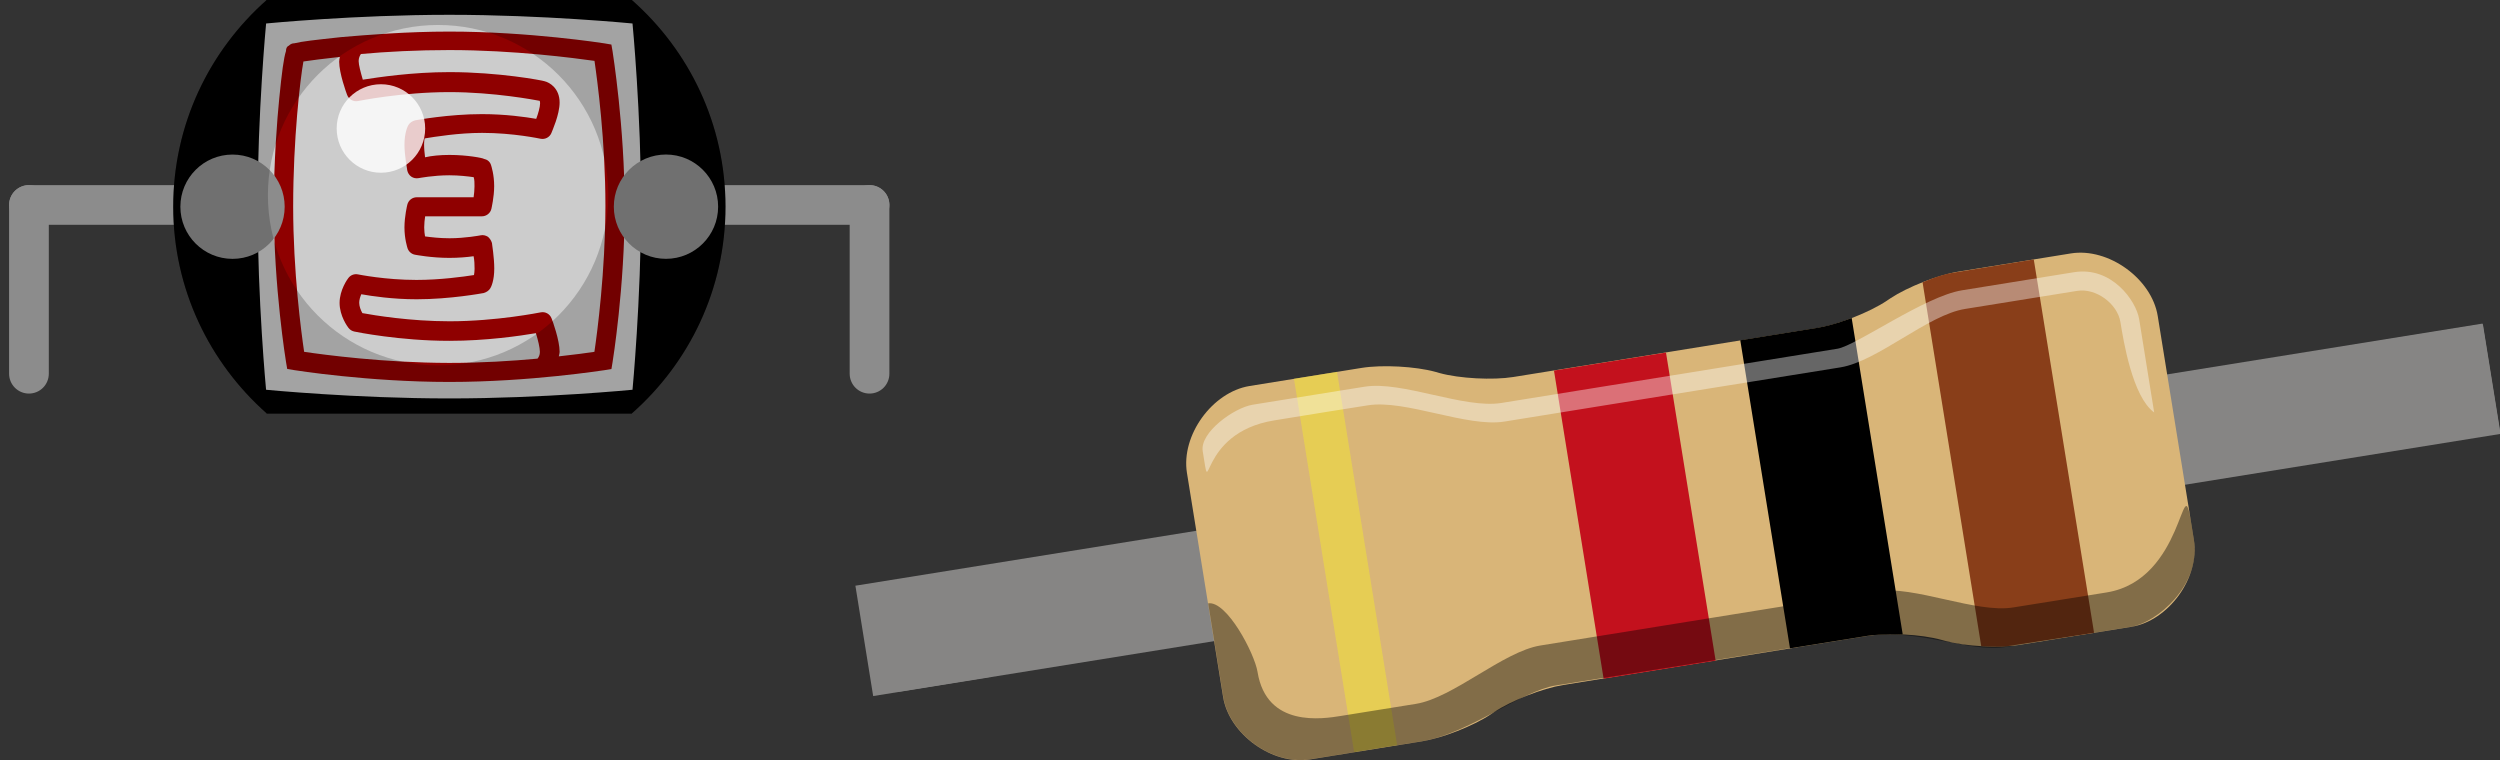 <?xml version="1.0" encoding="utf-8"?>
<!-- Generator: Adobe Illustrator 16.0.0, SVG Export Plug-In . SVG Version: 6.00 Build 0)  -->
<!DOCTYPE svg PUBLIC "-//W3C//DTD SVG 1.1//EN" "http://www.w3.org/Graphics/SVG/1.1/DTD/svg11.dtd">
<svg version="1.1" id="Layer_1" xmlns:svg="http://www.w3.org/2000/svg"
	 xmlns="http://www.w3.org/2000/svg" xmlns:xlink="http://www.w3.org/1999/xlink" x="0px" y="0px" width="132.212px"
	 height="40.201px" viewBox="-11.212 0 132.212 40.201" enable-background="new -11.212 0 132.212 40.201" xml:space="preserve">
<rect x="-11.212" y="0" width="132.212" height="40.201" fill="#333333" stroke="none"/>
<path fill="none" stroke="#8C8C8C" stroke-width="2.1" stroke-linecap="round" stroke-linejoin="round" d="M-9.681,10.84v8.924"/>
<path fill="none" stroke="#8C8C8C" stroke-width="2.1" stroke-linecap="round" stroke-linejoin="round" d="M34.773,10.84v8.924"/>
<g>
	<g id="breadboard">
		<rect id="connector0pin" x="-11.212" y="8.569" fill="none" width="2" height="2"/>
		<rect id="connector1pin" x="31.988" y="8.569" fill="none" width="2" height="2"/>
		<g id="connector0leg">
		</g>
		<g id="connector1leg">
		</g>
		<g>
			<path fill="none" stroke="#8C8C8C" stroke-width="2.1" stroke-linecap="round" d="M34.773,10.84H-9.681"/>
			<path d="M-2.052,10.93c0,4.355,1.918,8.254,4.945,10.934h19.31c3.035-2.676,4.953-6.572,4.953-10.934
				c0-4.354-1.918-8.252-4.953-10.93H2.891C-0.134,2.674-2.052,6.574-2.052,10.93z"/>
			<rect x="2.891" y="0" width="19.312" height="21.863"/>
			<path fill="#CCCCCC" d="M22.238,20.612c0,0-4.699,0.459-9.691,0.459c-4.992,0-9.688-0.459-9.688-0.459s-0.447-4.688-0.447-9.682
				c0-4.992,0.449-9.688,0.449-9.688s4.696-0.459,9.688-0.459c4.99,0,9.689,0.459,9.689,0.459s0.453,4.695,0.453,9.688
				C22.684,15.924,22.238,20.612,22.238,20.612z"/>
			<path fill="#8F0000" d="M21.184,2.719l-0.063-0.363l-0.367-0.063c-0.043-0.006-3.959-0.623-8.208-0.623
				c-2.218,0-4.326,0.174-5.702,0.291C5.461,2.11,4.744,2.19,4.355,2.289c-0.113,0-0.21,0.043-0.29,0.125
				C3.941,2.469,3.916,2.576,3.912,2.699c-0.12,0.377-0.217,1.1-0.358,2.525C3.448,6.297,3.269,8.479,3.269,10.94
				c0,4.271,0.641,8.176,0.646,8.209l0.062,0.363l0.362,0.061c0.038,0.008,3.942,0.627,8.21,0.627c4.275,0,8.171-0.623,8.208-0.623
				l0.367-0.061l0.059-0.361c0.008-0.043,0.641-3.959,0.641-8.211S21.188,2.758,21.184,2.719z M4.872,18.606
				c-0.154-1.049-0.58-4.236-0.58-7.676c0-3.6,0.376-6.764,0.542-7.678C5.2,3.198,5.887,3.104,6.761,3.01
				C6.748,3.096,6.725,3.166,6.725,3.26c0,0.611,0.376,1.643,0.42,1.758c0.09,0.238,0.334,0.377,0.584,0.324
				c0.024-0.004,2.314-0.471,4.82-0.471c2.376,0,4.541,0.418,4.779,0.461c0.004,0.01,0.023,0.039,0.023,0.121
				c0,0.209-0.098,0.543-0.205,0.832c-0.564-0.098-1.631-0.25-2.869-0.25c-1.772,0-3.47,0.316-3.54,0.33
				c-0.15,0.043-0.276,0.125-0.353,0.252c-0.034,0.061-0.206,0.393-0.206,1.043c0,0.541,0.143,1.291,0.148,1.352
				c0.025,0.123,0.102,0.254,0.214,0.33c0.114,0.078,0.254,0.104,0.39,0.078c0.006,0,0.778-0.15,1.618-0.15
				c0.519,0,0.99,0.057,1.291,0.1c0.043,0.131,0.043,0.295,0.043,0.482c0,0.205-0.023,0.408-0.047,0.58h-1.289h-1.716
				c-0.238,0-0.444,0.162-0.5,0.391c-0.006,0.023-0.152,0.619-0.152,1.207c0,0.602,0.15,1.049,0.164,1.102
				c0.06,0.172,0.208,0.303,0.388,0.338c0.036,0.006,0.872,0.168,1.816,0.168c0.494,0,0.952-0.039,1.289-0.088
				c0.043,0.211,0.051,0.459,0.051,0.67c0,0.148-0.018,0.238-0.031,0.326c-0.561,0.088-1.792,0.258-3.042,0.258
				c-1.666,0-3.069-0.291-3.084-0.291c-0.2-0.043-0.399,0.031-0.52,0.193c-0.04,0.049-0.462,0.627-0.462,1.314
				c0,0.689,0.422,1.26,0.472,1.322c0.076,0.098,0.184,0.166,0.304,0.191c0.097,0.023,2.414,0.492,5.026,0.492
				c1.97,0,3.769-0.268,4.58-0.406c0.109,0.354,0.211,0.768,0.211,0.99c0,0.166-0.059,0.277-0.125,0.357
				c-1.352,0.125-2.973,0.227-4.677,0.227C9.109,19.186,5.919,18.762,4.872,18.606z M20.223,18.606
				c-0.379,0.057-1.043,0.15-1.883,0.24c0.012-0.082,0.043-0.15,0.043-0.246c0-0.607-0.375-1.641-0.422-1.754
				c-0.088-0.24-0.334-0.379-0.584-0.326c-0.033,0.004-2.316,0.471-4.82,0.471c-2.084,0-4.002-0.32-4.605-0.432
				c-0.082-0.143-0.168-0.359-0.168-0.547c0-0.152,0.052-0.313,0.111-0.451c0.55,0.098,1.652,0.266,2.931,0.266
				c1.771,0,3.471-0.318,3.542-0.33c0.141-0.043,0.277-0.125,0.352-0.256c0.039-0.061,0.207-0.389,0.207-1.043
				c0-0.574-0.123-1.32-0.123-1.35c-0.041-0.133-0.123-0.252-0.209-0.324c-0.123-0.078-0.258-0.105-0.375-0.082
				c-0.051,0.01-0.828,0.158-1.66,0.158c-0.521,0-0.992-0.057-1.294-0.098c-0.023-0.133-0.044-0.293-0.044-0.48
				c0-0.209,0.024-0.408,0.05-0.582h1.288h1.71c0.238,0,0.451-0.164,0.504-0.393c0.004-0.025,0.148-0.623,0.148-1.207
				c0-0.604-0.148-1.049-0.164-1.104c-0.059-0.197-0.209-0.301-0.383-0.336c-0.039-0.043-0.874-0.207-1.818-0.207
				c-0.496,0-0.95,0.045-1.29,0.125c-0.027-0.213-0.052-0.459-0.052-0.707c0-0.123,0.018-0.207,0.03-0.291
				c0.56-0.09,1.792-0.293,3.042-0.293c1.658,0,3.064,0.307,3.082,0.309c0.236,0.051,0.479-0.07,0.576-0.293
				c0.043-0.119,0.438-0.984,0.438-1.623c0-0.752-0.527-1.061-0.797-1.125c-0.098-0.041-2.414-0.482-5.029-0.482
				c-1.97,0-3.768,0.273-4.582,0.4c-0.109-0.375-0.22-0.783-0.22-0.984c0-0.16,0.062-0.291,0.12-0.373
				c1.362-0.125,2.996-0.209,4.678-0.209c3.439,0,6.623,0.426,7.675,0.572c0.152,1.043,0.578,4.23,0.578,7.682
				C20.797,14.367,20.379,17.555,20.223,18.606z"/>
			<circle fill="#8C8C8C" cx="1.085" cy="10.932" r="2.758"/>
			<circle fill="#8C8C8C" cx="24.008" cy="10.93" r="2.758"/>
			<path opacity="0.2" enable-background="new    " d="M22.203,0H2.891c-3.025,2.674-4.943,6.574-4.943,10.93
				s1.918,8.254,4.945,10.934h19.31c3.035-2.676,4.953-6.572,4.953-10.934C27.15,6.574,25.232,2.674,22.203,0z M11.956,19.323
				c-4.971,0-9-4.043-9-9c0-4.971,4.029-9.002,9-9.002c4.966,0,9.001,4.031,9.001,9.002C20.957,15.289,16.926,19.323,11.956,19.323z
				"/>
			<circle opacity="0.8" fill="#FFFFFF" enable-background="new    " cx="8.933" cy="6.795" r="2.34"/>
		</g>
	</g>
</g>
<g id="breadboard_1_">
	
		<rect id="connector0pin_1_" x="115.555" y="17.535" transform="matrix(-0.987 0.159 -0.159 -0.987 237.861 21.822)" fill="#868584" width="5.001" height="5.822"/>
	
		<rect id="connector1pin_1_" x="35.756" y="30.408" transform="matrix(-0.987 0.16 -0.16 -0.987 81.354 60.083)" fill="#868584" width="5.002" height="5.821"/>
	
		<rect x="33.902" y="24.022" transform="matrix(-0.987 0.159 -0.159 -0.987 158.297 41.268)" fill="#868584" width="87.184" height="5.913"/>
	<path id="Body_1_" fill="#D9B578" d="M88.561,15.912c-0.914,0.607-2.553,1.25-3.637,1.43l-16.105,2.596
		c-1.082,0.174-2.844,0.082-3.9-0.209l-0.219-0.063c-1.061-0.291-2.814-0.385-3.904-0.209l-5.924,0.957
		c-1.975,0.32-3.631,2.613-3.313,4.592l1.912,11.848c0.316,1.971,2.611,3.627,4.586,3.309l5.924-0.957
		c1.09-0.174,2.725-0.813,3.641-1.426l0.191-0.127c0.918-0.611,2.555-1.252,3.639-1.426l16.104-2.598
		c1.086-0.178,2.836-0.084,3.9,0.209l0.219,0.059c1.061,0.289,2.818,0.383,3.904,0.209l5.922-0.957
		c1.977-0.318,3.633-2.613,3.313-4.586l-1.914-11.848c-0.316-1.979-2.611-3.628-4.586-3.314l-5.922,0.959
		c-1.086,0.172-2.723,0.814-3.639,1.422L88.561,15.912z"/>
	<path fill="#893E19" d="M96.344,13.721l3.188,19.744c0,0-4.094,0.631-4.529,0.699c-0.438,0.07-1.438,0.006-1.438,0.006
		l-3.102-19.24c0,0,0.896-0.393,1.57-0.5S96.34,13.725,96.344,13.721z"/>
	<path d="M86.713,16.815l2.699,16.732c0,0-1.221-0.023-1.84,0.074c-0.621,0.104-4.121,0.664-4.121,0.664l-2.629-16.291
		c0,0,3.254-0.525,4.078-0.658C85.721,17.205,86.709,16.819,86.713,16.815z"/>
	
		<rect x="72.221" y="19.015" transform="matrix(-0.987 0.159 -0.159 -0.987 153.824 42.223)" fill="#C3111D" width="6.002" height="16.509"/>
	
		<rect x="58.771" y="19.73" transform="matrix(-0.987 0.159 -0.159 -0.987 123.819 49.533)" opacity="0.5" fill="#F5E731" enable-background="new    " width="2.305" height="19.999"/>
	<path id="Reflex_1_" opacity="0.4" fill="#FFFFFF" enable-background="new    " d="M100.926,17.033
		c-0.16-0.982-1.303-1.813-2.291-1.65c-1.973,0.314-3.951,0.637-5.922,0.955c-1.977,0.313-4.621,2.77-6.594,3.09
		c-1.977,0.313-15.801,2.547-17.773,2.867c-1.975,0.318-5.25-1.182-7.223-0.859c-1.979,0.313-1.979,0.313-4.941,0.795
		c-4.141,0.668-3.313,4.586-3.789,1.627c-0.16-0.988,1.654-2.293,2.643-2.455c0.656-0.105,3.047-0.49,4.592-0.74
		c0.711-0.115,1.25-0.201,1.334-0.213c1.973-0.318,5.252,1.178,7.225,0.861c1.975-0.32,16.785-2.707,17.773-2.869
		c0.986-0.16,4.617-2.773,6.59-3.09c1.977-0.32,3.949-0.639,5.928-0.957c1.975-0.318,3.275,1.498,3.438,2.479
		c0.16,0.988,0.795,4.939,0.795,4.939C101.564,20.983,101.086,18.022,100.926,17.033z"/>
	<path id="Shaddow_1_" opacity="0.4" enable-background="new    " d="M55.293,35.535c0.479,2.963,3.441,2.484,4.428,2.324
		c1.979-0.318,1.979-0.318,3.947-0.635c1.977-0.318,4.619-2.771,6.59-3.088c1.977-0.318,15.801-2.549,17.775-2.869
		c1.973-0.318,5.254,1.18,7.225,0.857c1.98-0.314,1.98-0.314,4.939-0.793c4.135-0.668,3.979-6.719,4.457-3.76
		c0.033,0.197,0.131,0.814,0.16,0.988c0.387,2.408-1.98,4.371-3.314,4.586c-0.959,0.156-6.383,1.033-6.645,1.074
		c-1.975,0.314-4.656-1.023-7.449-0.572c-1.979,0.32-15.355,2.443-16.344,2.604c-1.82,0.291-4.592,2.549-7.074,2.949
		c-1.975,0.318-3.953,0.639-5.924,0.957c-1.977,0.318-4.271-1.336-4.586-3.311c-0.16-0.988-0.797-4.938-0.797-4.938
		C53.666,31.754,55.133,34.553,55.293,35.535z"/>
</g>
</svg>
